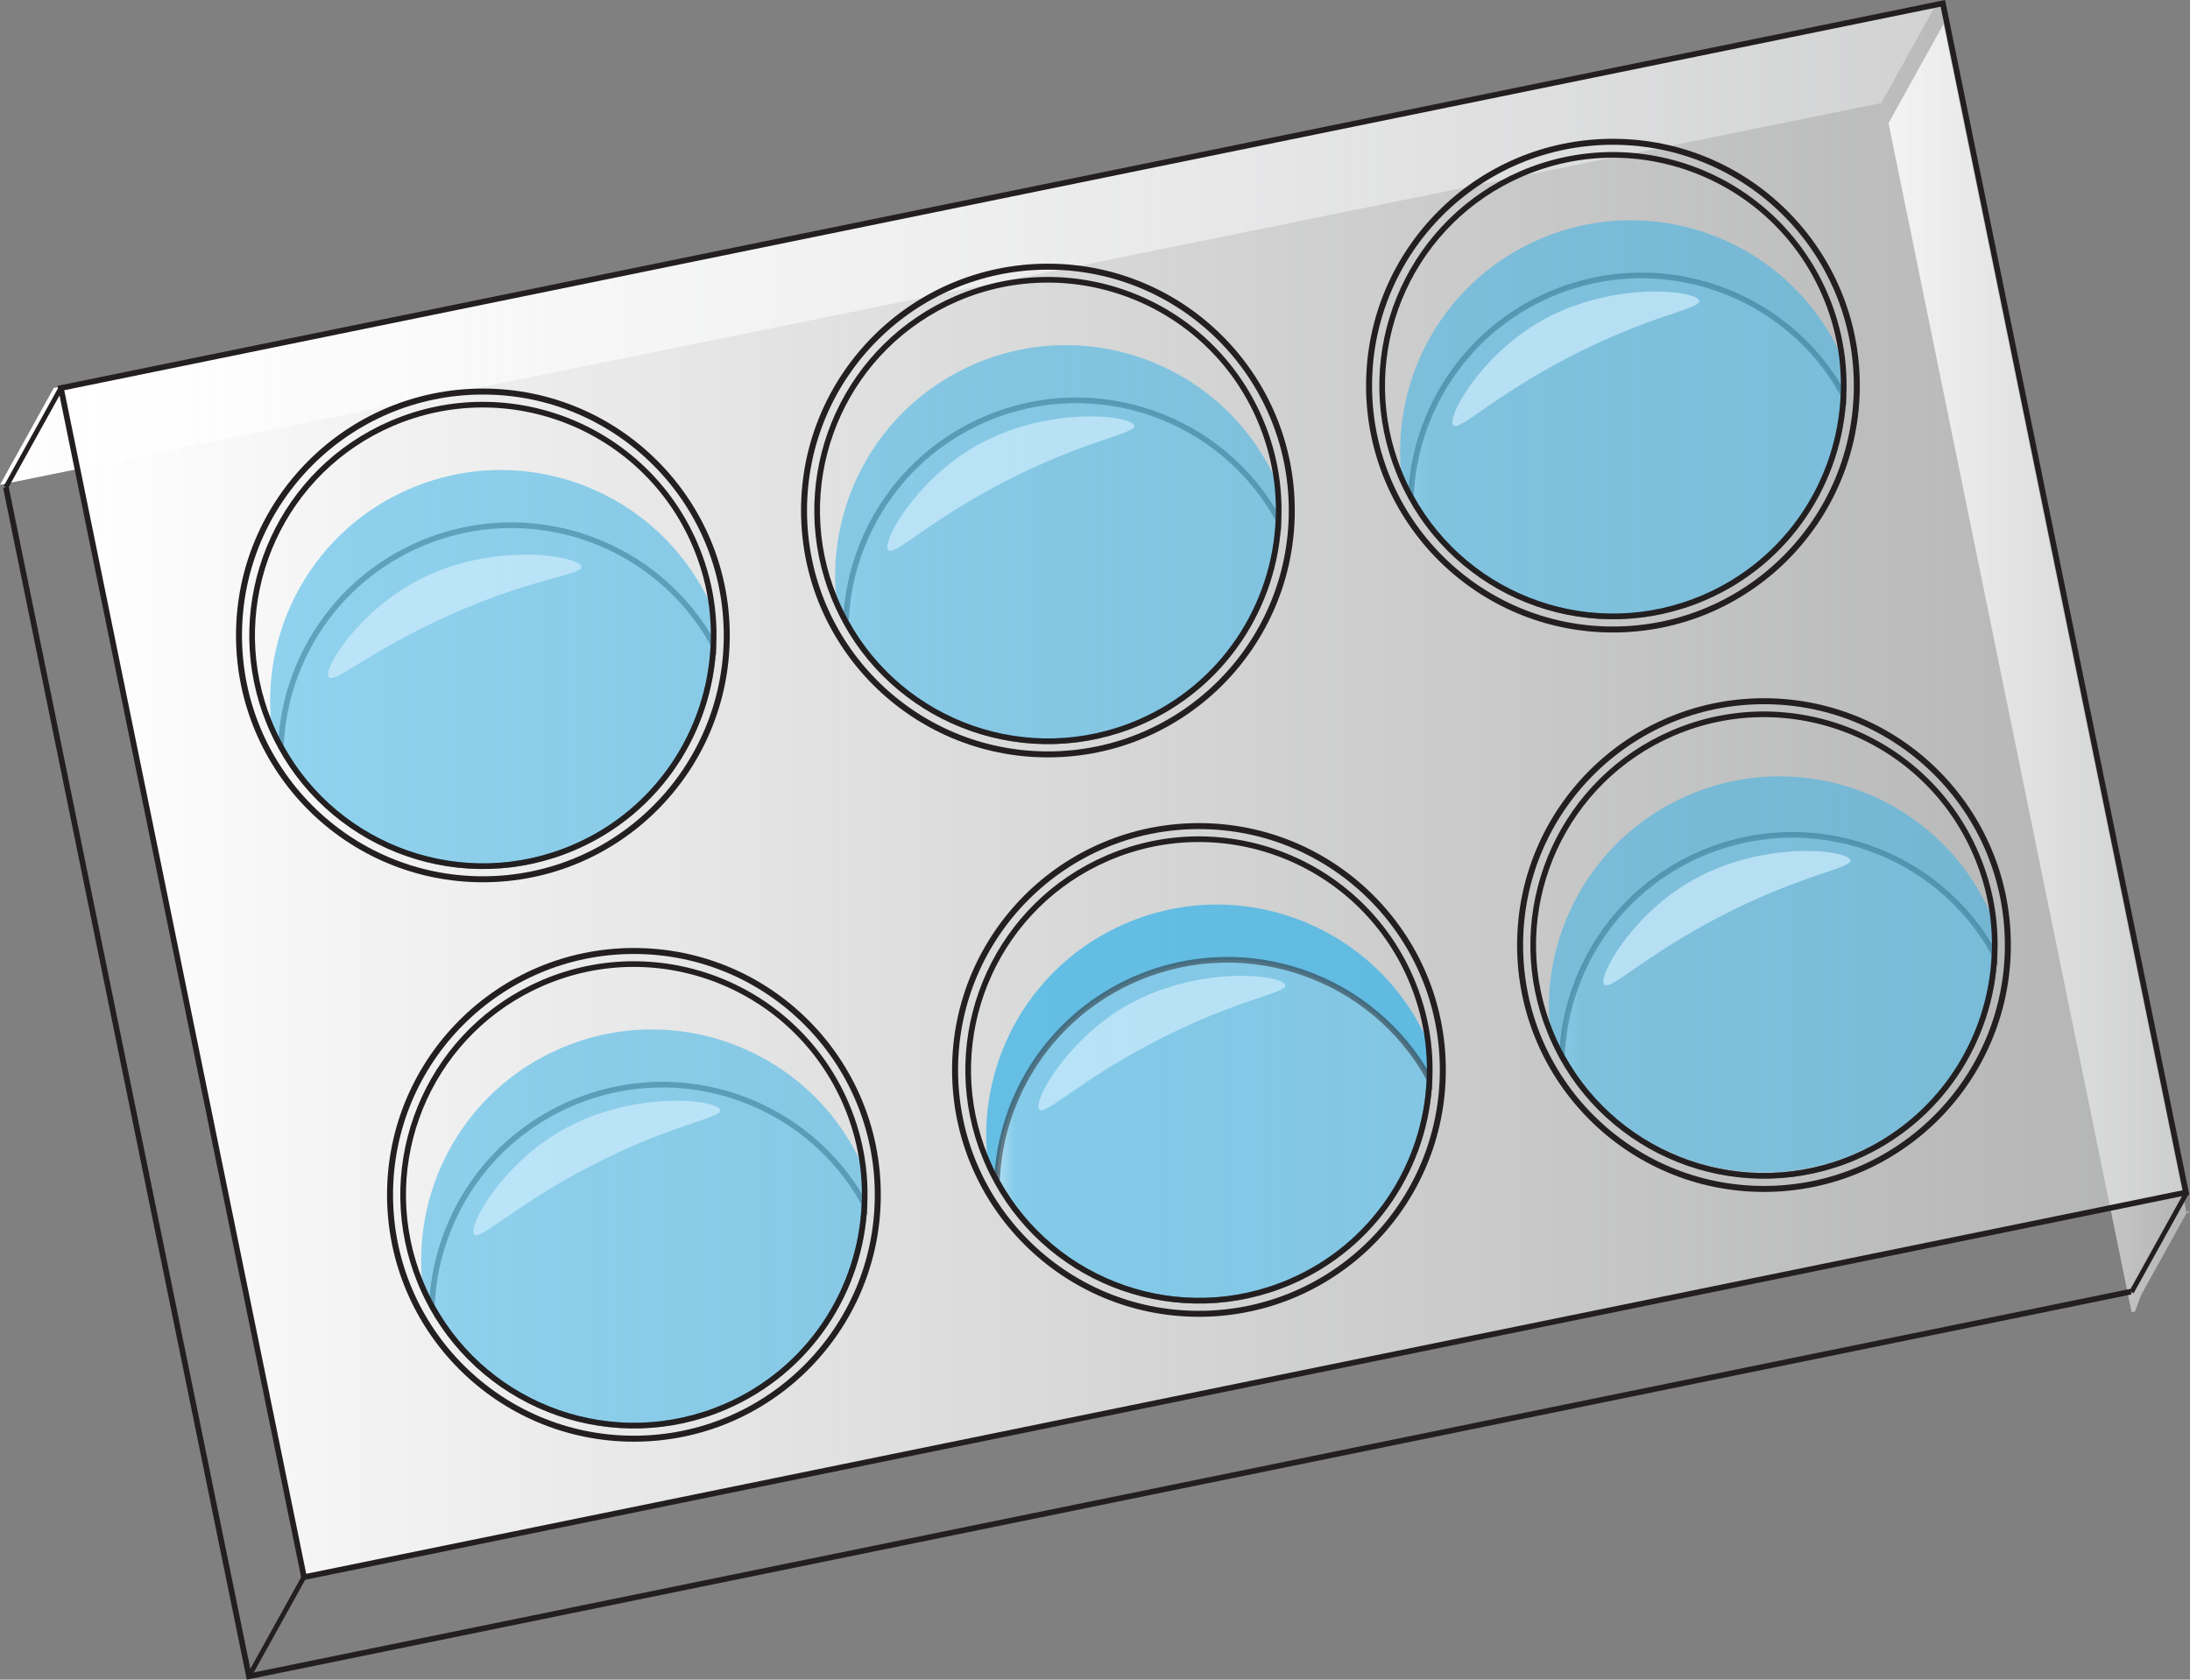 <?xml version="1.0" encoding="UTF-8"?><svg id="Layer_1" xmlns="http://www.w3.org/2000/svg" width="386.66" height="296.584" xmlns:xlink="http://www.w3.org/1999/xlink" viewBox="0 0 386.66 296.584"><rect x="0" y="0" width="386.66" height="296.584" fill="#808080" stroke="none"/><defs><linearGradient id="linear-gradient" x1="333.431" y1="117.97" x2="386.66" y2="117.97" gradientUnits="userSpaceOnUse"><stop offset="0" stop-color="#fff"/><stop offset="1" stop-color="#e6e7e8" stop-opacity=".5"/></linearGradient><linearGradient id="linear-gradient-2" x1="0" y1="43.098" x2="341.87" y2="43.098" gradientUnits="userSpaceOnUse"><stop offset="0" stop-color="#fff"/><stop offset="1" stop-color="#e6e7e8" stop-opacity=".5"/></linearGradient><linearGradient id="linear-gradient-3" x1="10.752" y1="139.537" x2="385.947" y2="139.537" gradientUnits="userSpaceOnUse"><stop offset="0" stop-color="#fff"/><stop offset="1" stop-color="#e6e7e8" stop-opacity=".5"/></linearGradient><linearGradient id="linear-gradient-4" x1="49.584" y1="122.841" x2="125.964" y2="122.841" gradientUnits="userSpaceOnUse"><stop offset="0" stop-color="#fff"/><stop offset=".042" stop-color="#fdfdfd" stop-opacity=".4"/><stop offset="1" stop-color="#e6e7e8" stop-opacity=".5"/></linearGradient><linearGradient id="linear-gradient-5" x1="76.25" y1="221.621" x2="152.63" y2="221.621" xlink:href="#linear-gradient-4"/><linearGradient id="linear-gradient-6" x1="249.104" y1="78.737" x2="325.484" y2="78.737" xlink:href="#linear-gradient-4"/><linearGradient id="linear-gradient-7" x1="275.771" y1="177.518" x2="352.151" y2="177.518" xlink:href="#linear-gradient-4"/><linearGradient id="linear-gradient-8" x1="149.344" y1="100.789" x2="225.724" y2="100.789" xlink:href="#linear-gradient-4"/><linearGradient id="linear-gradient-9" x1="176.011" y1="199.57" x2="252.391" y2="199.57" xlink:href="#linear-gradient-4"/></defs><polygon points="376.944 231.59 376.354 231.71 362.277 162.862 340.624 56.938 333.431 21.74 343.147 4.23 350.339 39.428 371.992 145.352 386.07 214.2 386.66 214.08 386.289 213.781 376.573 231.291 380.89 221.063 376.944 231.59" fill="url(#linear-gradient)"/><polygon points="332.154 18.192 341.87 .682 341.77 .59 301.895 8.746 10.087 68.394 9.497 68.514 9.716 68.095 0 85.605 332.154 18.192" fill="url(#linear-gradient-2)"/><polyline points="376.232 228.07 336.357 236.226 44.549 295.874 43.959 295.994 29.881 227.146 8.228 121.222 1.036 86.024" fill="none" stroke="#231f20" stroke-miterlimit="10"/><polygon points="343.025 .59 385.947 210.56 346.072 218.716 54.264 278.364 53.675 278.484 39.597 209.636 17.944 103.712 10.752 68.514 343.025 .59" fill="url(#linear-gradient-3)" stroke="#231f20" stroke-miterlimit="10"/><line x1="10.752" y1="68.514" x2="1.036" y2="86.024" fill="none" stroke="#231f20" stroke-miterlimit="10" stroke-width=".846"/><line x1="53.893" y1="278.065" x2="44.178" y2="295.575" fill="none" stroke="#231f20" stroke-miterlimit="10" stroke-width=".846"/><line x1="386.047" y1="210.652" x2="376.332" y2="228.162" fill="none" stroke="#231f20" stroke-miterlimit="10" stroke-width=".846"/><path d="M125.964,113.811c-.61,15.18-9.72,29.4-24.61,35.81-19.44,8.36-41.79.41-51.77-17.76.6-15.18,9.72-29.41,24.6-35.8,19.44-8.36,41.8-.41,51.78,17.75Z" fill="url(#linear-gradient-4)" opacity=".49" stroke="#231f20" stroke-miterlimit="10"/><path d="M101.765,149.62c-20.67,8.89-44.63-.66-53.52-21.33-.14-.32-.27-.64-.4-.97-1.51-17.05,7.91-33.88,24.48-41,20.67-8.89,44.64.66,53.53,21.32.14.34.28.67.41,1.01,1.49,17.03-7.93,33.84-24.5,40.97Z" fill="#3ab4e7" opacity=".54"/><path d="M125.964,113.811c-.61,15.18-9.72,29.4-24.61,35.81-19.44,8.36-41.79.41-51.77-17.76-.64-1.15-1.22-2.34-1.75-3.57-.14-.32-.27-.64-.4-.97-.44-1.08-.83-2.19-1.16-3.29-5.98-19.59,3.62-40.98,22.88-49.26,20.67-8.88,44.64.67,53.53,21.32,1.37,3.19,2.31,6.46,2.83,9.75.15.94.27,1.87.34,2.81.15,1.73.19,3.45.11,5.16Z" fill="none" stroke="#231f20" stroke-miterlimit="10"/><circle cx="85.256" cy="112.198" r="43.059" fill="none" stroke="#231f20" stroke-miterlimit="10" stroke-width="1.057"/><path d="M102.625,100.064c.23,1.474-8.611,1.933-23.564,8.675-13.823,6.233-20.038,12.049-21.02,10.842-1.137-1.397,5.254-11.575,15.72-17.105,13.17-6.958,28.566-4.323,28.864-2.412Z" fill="#ccecfc" opacity=".72"/><path d="M152.63,212.592c-.61,15.18-9.72,29.4-24.61,35.81-19.44,8.36-41.79.41-51.77-17.76.6-15.18,9.72-29.41,24.6-35.8,19.44-8.36,41.8-.41,51.78,17.75Z" fill="url(#linear-gradient-5)" opacity=".5" stroke="#231f20" stroke-miterlimit="10"/><path d="M128.431,248.401c-20.67,8.89-44.63-.66-53.52-21.33-.14-.32-.27-.64-.4-.97-1.51-17.05,7.91-33.88,24.48-41,20.67-8.89,44.64.66,53.53,21.32.14.34.28.67.41,1.01,1.49,17.03-7.93,33.84-24.5,40.97Z" fill="#3ab4e7" opacity=".54"/><path d="M152.63,212.592c-.61,15.18-9.72,29.4-24.61,35.81-19.44,8.36-41.79.41-51.77-17.76-.64-1.15-1.22-2.34-1.75-3.57-.14-.32-.27-.64-.4-.97-.44-1.08-.83-2.19-1.16-3.29-5.98-19.59,3.62-40.98,22.88-49.26,20.67-8.88,44.64.67,53.53,21.32,1.37,3.19,2.31,6.46,2.83,9.75.15.94.27,1.87.34,2.81.15,1.73.19,3.45.11,5.16Z" fill="none" stroke="#231f20" stroke-miterlimit="10"/><circle cx="111.923" cy="210.979" r="43.059" fill="none" stroke="#231f20" stroke-miterlimit="10" stroke-width="1.057"/><path d="M127.165,195.997c.311,1.459-8.49,2.408-23.047,9.97-13.456,6.99-19.338,13.142-20.386,11.992-1.213-1.332,4.604-11.849,14.746-17.951,12.763-7.679,28.282-5.903,28.686-4.011Z" fill="#ccecfc" opacity=".72"/><path d="M325.484,69.708c-.61,15.18-9.72,29.4-24.61,35.81-19.44,8.36-41.79.41-51.77-17.76.6-15.18,9.72-29.41,24.6-35.8,19.44-8.36,41.8-.41,51.78,17.75Z" fill="url(#linear-gradient-6)" opacity=".5" stroke="#231f20" stroke-miterlimit="10"/><path d="M301.285,105.517c-20.67,8.89-44.63-.66-53.52-21.33-.14-.32-.27-.64-.4-.97-1.51-17.05,7.91-33.88,24.48-41,20.67-8.89,44.64.66,53.53,21.32.14.34.28.67.41,1.01,1.49,17.03-7.93,33.84-24.5,40.97Z" fill="#3ab4e7" opacity=".54"/><path d="M325.484,69.708c-.61,15.18-9.72,29.4-24.61,35.81-19.44,8.36-41.79.41-51.77-17.76-.64-1.15-1.22-2.34-1.75-3.57-.14-.32-.27-.64-.4-.97-.44-1.08-.83-2.19-1.16-3.29-5.98-19.59,3.62-40.98,22.88-49.26,20.67-8.88,44.64.67,53.53,21.32,1.37,3.19,2.31,6.46,2.83,9.75.15.94.27,1.87.34,2.81.15,1.73.19,3.45.11,5.16Z" fill="none" stroke="#231f20" stroke-miterlimit="10"/><circle cx="284.777" cy="68.095" r="43.059" fill="none" stroke="#231f20" stroke-miterlimit="10" stroke-width="1.057"/><path d="M300.019,53.112c.311,1.459-8.49,2.408-23.047,9.97-13.456,6.99-19.338,13.142-20.386,11.992-1.213-1.332,4.604-11.849,14.746-17.951,12.763-7.679,28.282-5.903,28.686-4.011Z" fill="#ccecfc" opacity=".72"/><path d="M352.151,168.488c-.61,15.18-9.72,29.4-24.61,35.81-19.44,8.36-41.79.41-51.77-17.76.6-15.18,9.72-29.41,24.6-35.8,19.44-8.36,41.8-.41,51.78,17.75Z" fill="url(#linear-gradient-7)" opacity=".5" stroke="#231f20" stroke-miterlimit="10"/><path d="M327.538,203.712c-20.67,8.89-44.63-.66-53.52-21.33-.14-.32-.27-.64-.4-.97-1.51-17.05,7.91-33.88,24.48-41,20.67-8.89,44.64.66,53.53,21.32.14.34.28.67.41,1.01,1.49,17.03-7.93,33.84-24.5,40.97Z" fill="#3ab4e7" opacity=".54"/><path d="M352.151,168.488c-.61,15.18-9.72,29.4-24.61,35.81-19.44,8.36-41.79.41-51.77-17.76-.64-1.15-1.22-2.34-1.75-3.57-.14-.32-.27-.64-.4-.97-.44-1.08-.83-2.19-1.16-3.29-5.98-19.59,3.62-40.98,22.88-49.26,20.67-8.88,44.64.67,53.53,21.32,1.37,3.19,2.31,6.46,2.83,9.75.15.94.27,1.87.34,2.81.15,1.73.19,3.45.11,5.16Z" fill="none" stroke="#231f20" stroke-miterlimit="10"/><circle cx="311.443" cy="166.876" r="43.059" fill="none" stroke="#231f20" stroke-miterlimit="10" stroke-width="1.057"/><path d="M326.686,151.893c.311,1.459-8.49,2.408-23.047,9.97-13.456,6.99-19.338,13.142-20.386,11.992-1.213-1.332,4.604-11.849,14.746-17.951,12.763-7.679,28.282-5.903,28.686-4.011Z" fill="#ccecfc" opacity=".72"/><path d="M225.724,91.759c-.61,15.18-9.72,29.4-24.61,35.81-19.44,8.36-41.79.41-51.77-17.76.6-15.18,9.72-29.41,24.6-35.8,19.44-8.36,41.8-.41,51.78,17.75Z" fill="url(#linear-gradient-8)" opacity=".5" stroke="#231f20" stroke-miterlimit="10"/><path d="M201.525,127.569c-20.67,8.89-44.63-.66-53.52-21.33-.14-.32-.27-.64-.4-.97-1.51-17.05,7.91-33.88,24.48-41,20.67-8.89,44.64.66,53.53,21.32.14.34.28.67.41,1.01,1.49,17.03-7.93,33.84-24.5,40.97Z" fill="#3ab4e7" opacity=".54"/><path d="M225.724,91.759c-.61,15.18-9.72,29.4-24.61,35.81-19.44,8.36-41.79.41-51.77-17.76-.64-1.15-1.22-2.34-1.75-3.57-.14-.32-.27-.64-.4-.97-.44-1.08-.83-2.19-1.16-3.29-5.98-19.59,3.62-40.98,22.88-49.26,20.67-8.88,44.64.67,53.53,21.32,1.37,3.19,2.31,6.46,2.83,9.75.15.94.27,1.87.34,2.81.15,1.73.19,3.45.11,5.16Z" fill="none" stroke="#231f20" stroke-miterlimit="10"/><circle cx="185.016" cy="90.147" r="43.059" fill="none" stroke="#231f20" stroke-miterlimit="10" stroke-width="1.057"/><path d="M200.258,75.164c.311,1.459-8.49,2.408-23.047,9.97-13.456,6.99-19.338,13.142-20.386,11.992-1.213-1.332,4.604-11.849,14.746-17.951,12.763-7.679,28.282-5.903,28.686-4.011Z" fill="#ccecfc" opacity=".72"/><path d="M228.192,226.349c-20.67,8.89-44.63-.66-53.52-21.33-.14-.32-.27-.64-.4-.97-1.51-17.05,7.91-33.88,24.48-41,20.67-8.89,44.64.66,53.53,21.32.14.34.28.67.41,1.01,1.49,17.03-7.93,33.84-24.5,40.97Z" fill="#3ab4e7" opacity=".73"/><path d="M252.391,190.54c-.61,15.18-9.72,29.4-24.61,35.81-19.44,8.36-41.79.41-51.77-17.76.6-15.18,9.72-29.41,24.6-35.8,19.44-8.36,41.8-.41,51.78,17.75Z" fill="url(#linear-gradient-9)" opacity=".5" stroke="#231f20" stroke-miterlimit="10"/><path d="M252.391,190.54c-.61,15.18-9.72,29.4-24.61,35.81-19.44,8.36-41.79.41-51.77-17.76-.64-1.15-1.22-2.34-1.75-3.57-.14-.32-.27-.64-.4-.97-.44-1.08-.83-2.19-1.16-3.29-5.98-19.59,3.62-40.98,22.88-49.26,20.67-8.88,44.64.67,53.53,21.32,1.37,3.19,2.31,6.46,2.83,9.75.15.94.27,1.87.34,2.81.15,1.73.19,3.45.11,5.16Z" fill="none" stroke="#231f20" stroke-miterlimit="10"/><circle cx="211.683" cy="188.927" r="43.059" fill="none" stroke="#231f20" stroke-miterlimit="10" stroke-width="1.057"/><path d="M226.925,173.945c.311,1.459-8.49,2.408-23.047,9.97-13.456,6.99-19.338,13.142-20.386,11.992-1.213-1.332,4.604-11.849,14.746-17.951,12.763-7.679,28.282-5.903,28.686-4.011Z" fill="#ccecfc" opacity=".72"/></svg>